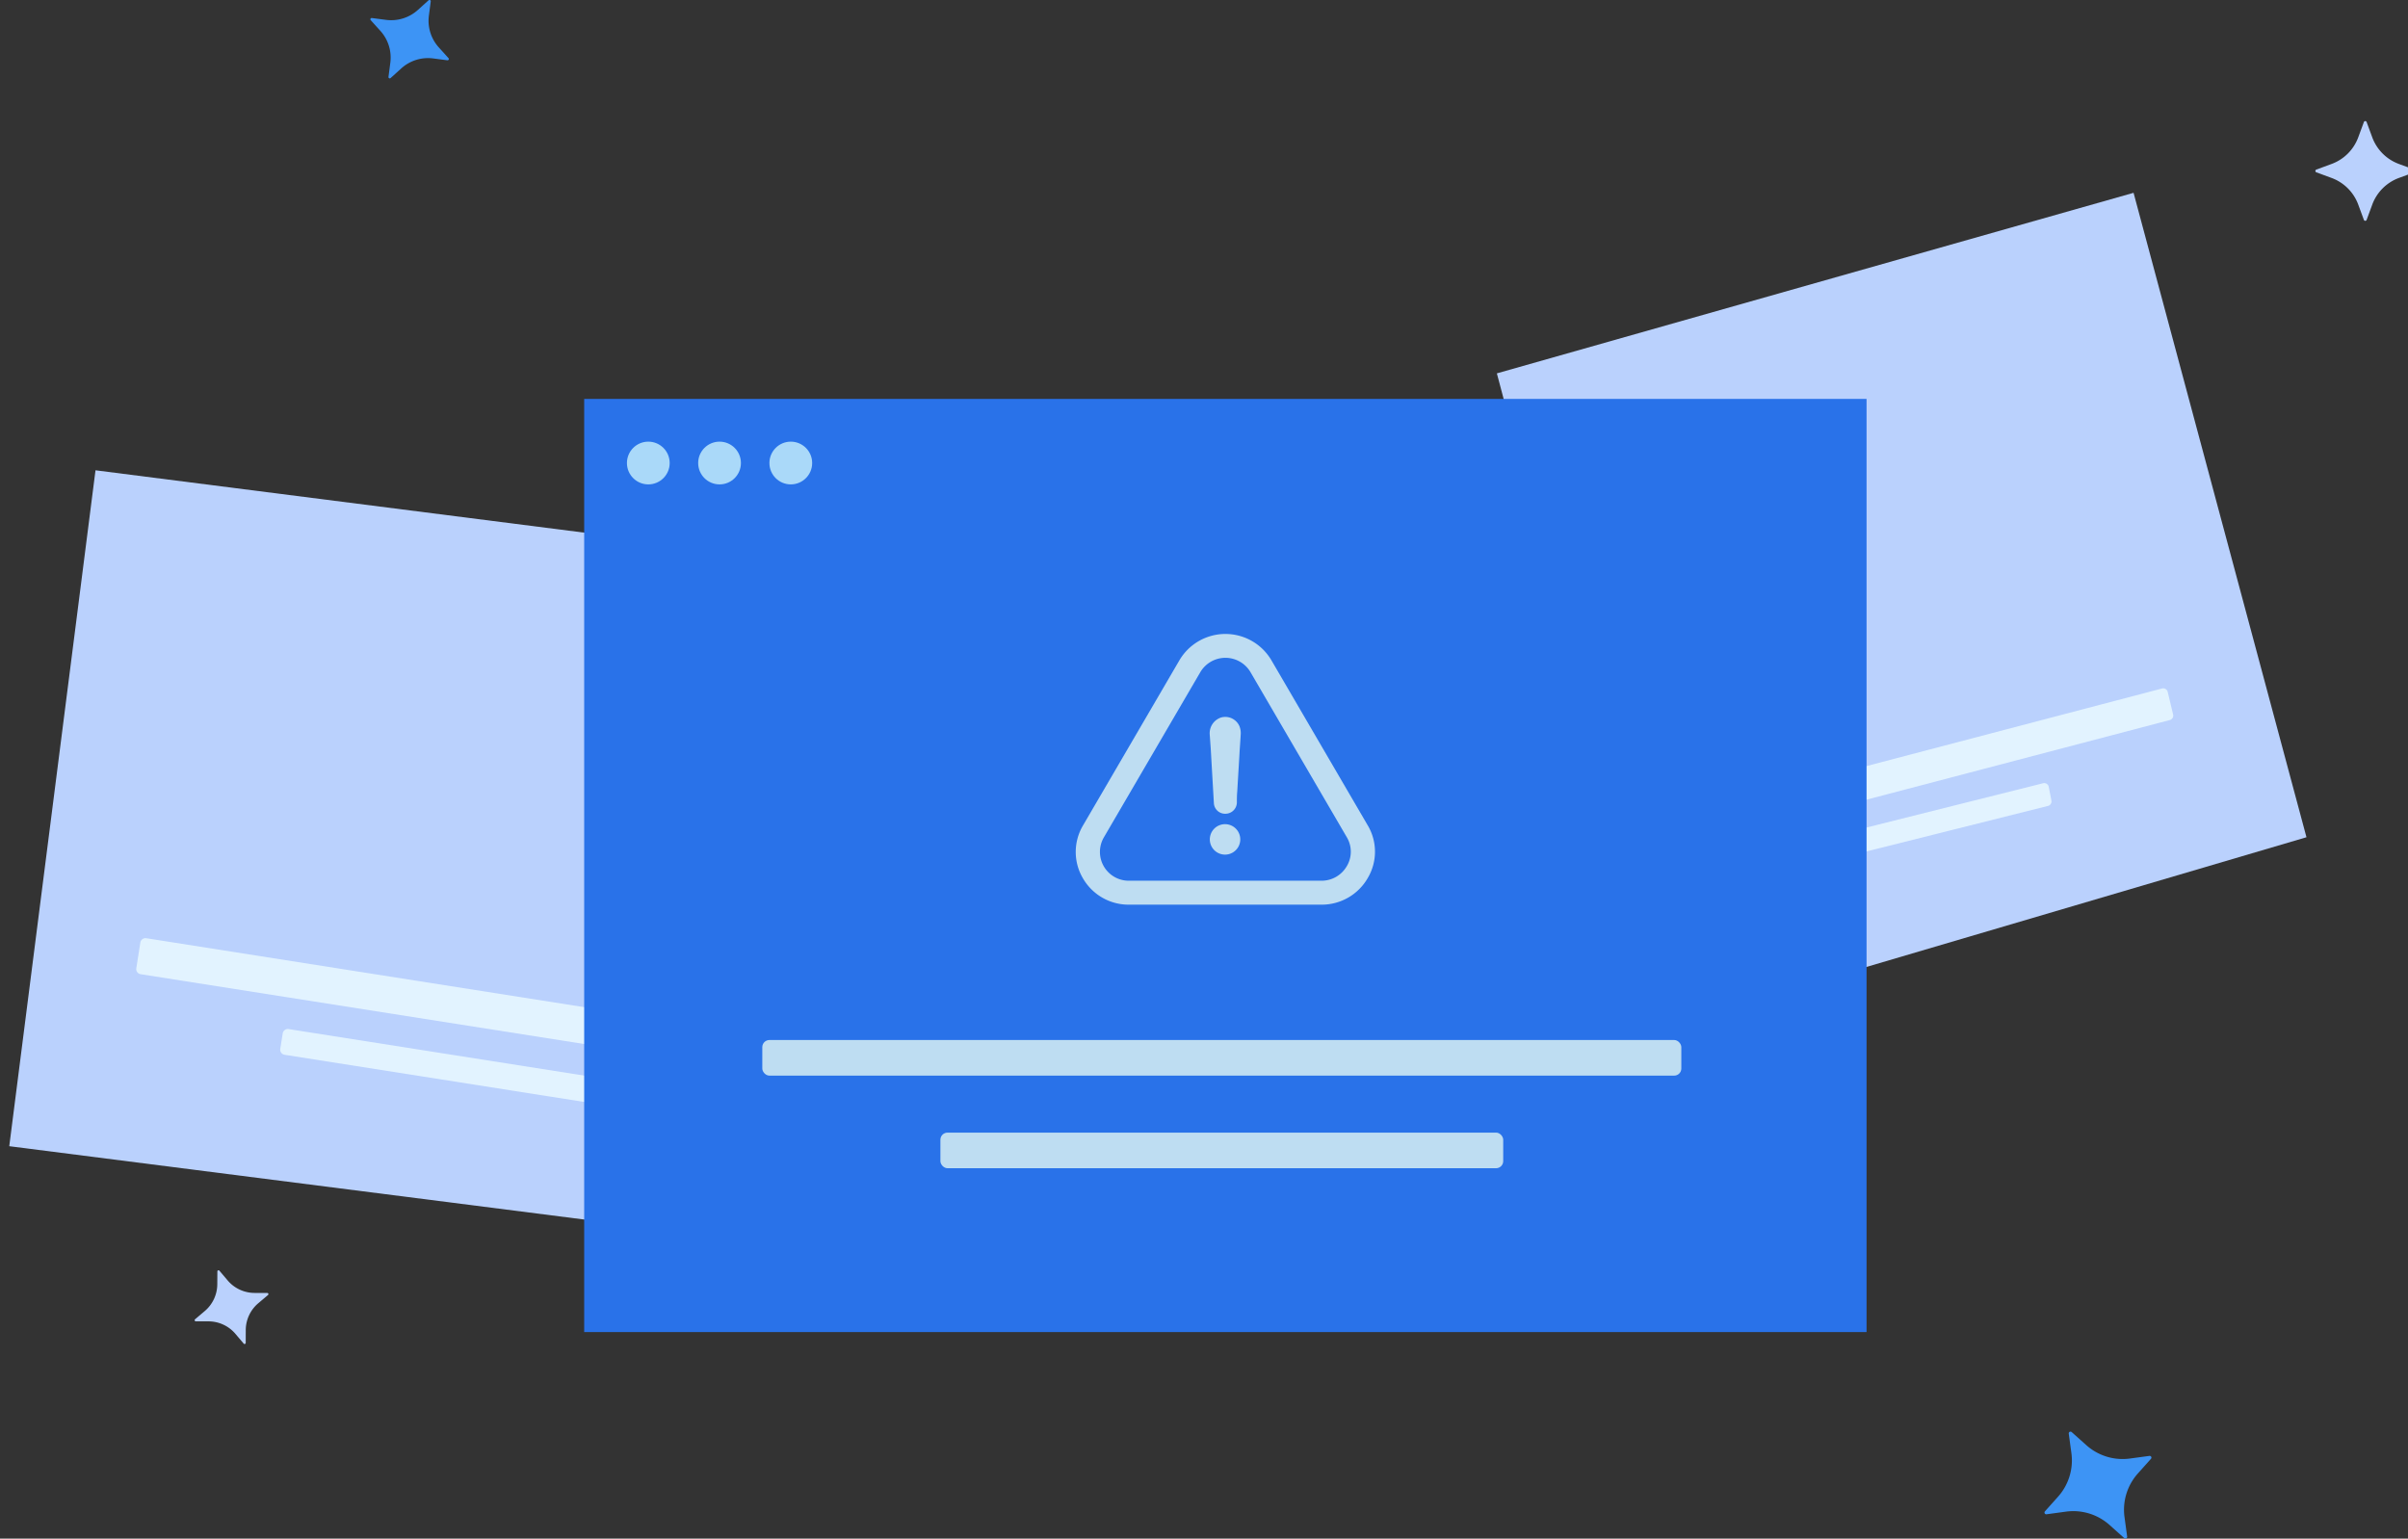 <svg xmlns="http://www.w3.org/2000/svg" width="338" height="216" viewBox="0 0 338 216">
  <rect x="0" y="0" width="338" height="216" fill="#333333" stroke="none"/>
<defs>
    <style>
      .cls-1 {
        fill: #bad1fd;
      }

      .cls-1, .cls-2, .cls-6, .cls-7 {
        fill-rule: evenodd;
      }

      .cls-2 {
        fill: #e2f3ff;
      }

      .cls-3 {
        fill: #2972e9;
      }

      .cls-4 {
        fill: #aad9f9;
      }

      .cls-5, .cls-6 {
        fill: #beddf2;
      }

      .cls-7 {
        fill: #3d94f5;
      }
    </style>
  </defs>
  <path id="Rectangle_9_copy" data-name="Rectangle 9 copy" class="cls-1" d="M13.406,66.022L142.7,82.518,130.594,177.4,1.3,160.907Z"/>
  <path id="Rounded_Rectangle_3_copy_2" data-name="Rounded Rectangle 3 copy 2" class="cls-2" d="M20.528,131.71l98,15.428a0.726,0.726,0,0,1,.6.834l-0.567,3.606a0.728,0.728,0,0,1-.829.609l-98-15.428a0.727,0.727,0,0,1-.6-0.834l0.568-3.606A0.727,0.727,0,0,1,20.528,131.71Z"/>
  <path id="Rounded_Rectangle_3_copy_2-2" data-name="Rounded Rectangle 3 copy 2" class="cls-2" d="M40.511,144.465l55.079,8.671a0.727,0.727,0,0,1,.6.834l-0.341,2.164a0.728,0.728,0,0,1-.829.609l-55.079-8.671a0.728,0.728,0,0,1-.6-0.834l0.341-2.164A0.727,0.727,0,0,1,40.511,144.465Z"/>
  <path id="Rectangle_9_copy-2" data-name="Rectangle 9 copy" class="cls-1" d="M210.108,52.415l89.37-25.347,24.271,90.466-89.37,26.347Z"/>
  <path id="Rounded_Rectangle_3_copy_2-3" data-name="Rounded Rectangle 3 copy 2" class="cls-2" d="M240.327,113.233l63.165-16.586a0.649,0.649,0,0,1,.78.484l0.758,3.171a0.649,0.649,0,0,1-.477.784l-63.165,16.587a0.65,0.65,0,0,1-.781-0.484l-0.757-3.171A0.649,0.649,0,0,1,240.327,113.233Z"/>
  <path id="Rounded_Rectangle_3_copy_2-4" data-name="Rounded Rectangle 3 copy 2" class="cls-2" d="M261.082,116.4l25.734-6.455a0.649,0.649,0,0,1,.759.517l0.371,1.921a0.65,0.65,0,0,1-.511.763L261.7,119.6a0.65,0.65,0,0,1-.759-0.518l-0.371-1.921A0.65,0.65,0,0,1,261.082,116.4Z"/>
  <rect class="cls-3" x="82" y="56" width="180" height="131"/>
  <circle class="cls-4" cx="91" cy="65" r="3"/>
  <circle id="Ellipse_3_copy" data-name="Ellipse 3 copy" class="cls-4" cx="101" cy="65" r="3"/>
  <circle id="Ellipse_3_copy_2" data-name="Ellipse 3 copy 2" class="cls-4" cx="111" cy="65" r="3"/>
  <rect id="Rounded_Rectangle_3" data-name="Rounded Rectangle 3" class="cls-5" x="107" y="146" width="129" height="5" rx="1" ry="1"/>
  <rect id="Rounded_Rectangle_3_copy" data-name="Rounded Rectangle 3 copy" class="cls-5" x="132" y="159" width="79" height="5" rx="1" ry="1"/>
  <path class="cls-6" d="M172,115.7a2.137,2.137,0,1,0,0,4.273A2.137,2.137,0,0,0,172,115.7Zm19.978,7.571a7.229,7.229,0,0,0,.017-7.383l-13.52-23.174a7.488,7.488,0,0,0-12.933-.009L152,115.908a7.289,7.289,0,0,0,.026,7.426A7.4,7.4,0,0,0,158.479,127h27.006A7.449,7.449,0,0,0,191.977,123.274Zm-2.935-1.675a4.088,4.088,0,0,1-3.566,2.043H158.47a4.046,4.046,0,0,1-3.531-6.076l13.538-23.191a4.086,4.086,0,0,1,7.062.009l13.529,23.192A3.955,3.955,0,0,1,189.042,121.6Zm-17.578-20.892a2.324,2.324,0,0,0-1.666,2.333c0.051,0.675.095,1.358,0.146,2.033,0.147,2.572.294,5.093,0.441,7.665a1.573,1.573,0,0,0,1.614,1.5,1.607,1.607,0,0,0,1.615-1.555c0-.53,0-1.017.051-1.555,0.095-1.649.2-3.3,0.294-4.948,0.052-1.068.147-2.136,0.2-3.2a2.607,2.607,0,0,0-.2-1.068A2.169,2.169,0,0,0,171.464,100.707Z"/>
  <path id="Forma_1_copy_5" data-name="Forma 1 copy 5" class="cls-1" d="M331.017,28.723l0.79,2.142a0.205,0.205,0,0,0,.385,0l0.79-2.142a6.318,6.318,0,0,1,3.741-3.741l2.142-.79a0.205,0.205,0,0,0,0-.385l-2.142-.79a6.316,6.316,0,0,1-3.741-3.741l-0.79-2.142a0.205,0.205,0,0,0-.385,0l-0.79,2.142a6.316,6.316,0,0,1-3.741,3.741l-2.142.79a0.205,0.205,0,0,0,0,.385l2.142,0.79A6.315,6.315,0,0,1,331.017,28.723Z"/>
  <path id="Forma_1_copy_8" data-name="Forma 1 copy 8" class="cls-1" d="M33.046,187.251l1.16,1.368a0.161,0.161,0,0,0,.284-0.1l0.006-1.794a4.963,4.963,0,0,1,1.754-3.769l1.369-1.16a0.161,0.161,0,0,0-.1-0.284l-1.794-.006a4.962,4.962,0,0,1-3.769-1.754l-1.16-1.369a0.161,0.161,0,0,0-.284.1L30.5,180.278a4.966,4.966,0,0,1-1.754,3.769l-1.369,1.16a0.161,0.161,0,0,0-.047.178,0.163,0.163,0,0,0,.151.106l1.794,0.006A4.963,4.963,0,0,1,33.046,187.251Z"/>
  <path id="Forma_1_copy_7" data-name="Forma 1 copy 7" class="cls-7" d="M54.788,8.8l-0.261,2a0.182,0.182,0,0,0,.3.158l1.5-1.355a5.592,5.592,0,0,1,4.471-1.4l2,0.261a0.182,0.182,0,0,0,.158-0.3l-1.355-1.5a5.592,5.592,0,0,1-1.4-4.471l0.261-2a0.182,0.182,0,0,0-.3-0.158l-1.5,1.355a5.592,5.592,0,0,1-4.471,1.4l-2-.261a0.182,0.182,0,0,0-.158.3l1.355,1.5A5.592,5.592,0,0,1,54.788,8.8Z"/>
  <path id="Forma_1_copy_6" data-name="Forma 1 copy 6" class="cls-7" d="M296.109,214.082l2.058,1.84a0.249,0.249,0,0,0,.282.034,0.246,0.246,0,0,0,.129-0.252l-0.371-2.736a7.636,7.636,0,0,1,1.875-6.116l1.839-2.058a0.247,0.247,0,0,0-.218-0.411l-2.736.371a7.638,7.638,0,0,1-6.115-1.874l-2.059-1.84a0.248,0.248,0,0,0-.411.218l0.371,2.736a7.638,7.638,0,0,1-1.874,6.116l-1.84,2.058a0.248,0.248,0,0,0,.218.411l2.736-.371A7.636,7.636,0,0,1,296.109,214.082Z"/>
</svg>
